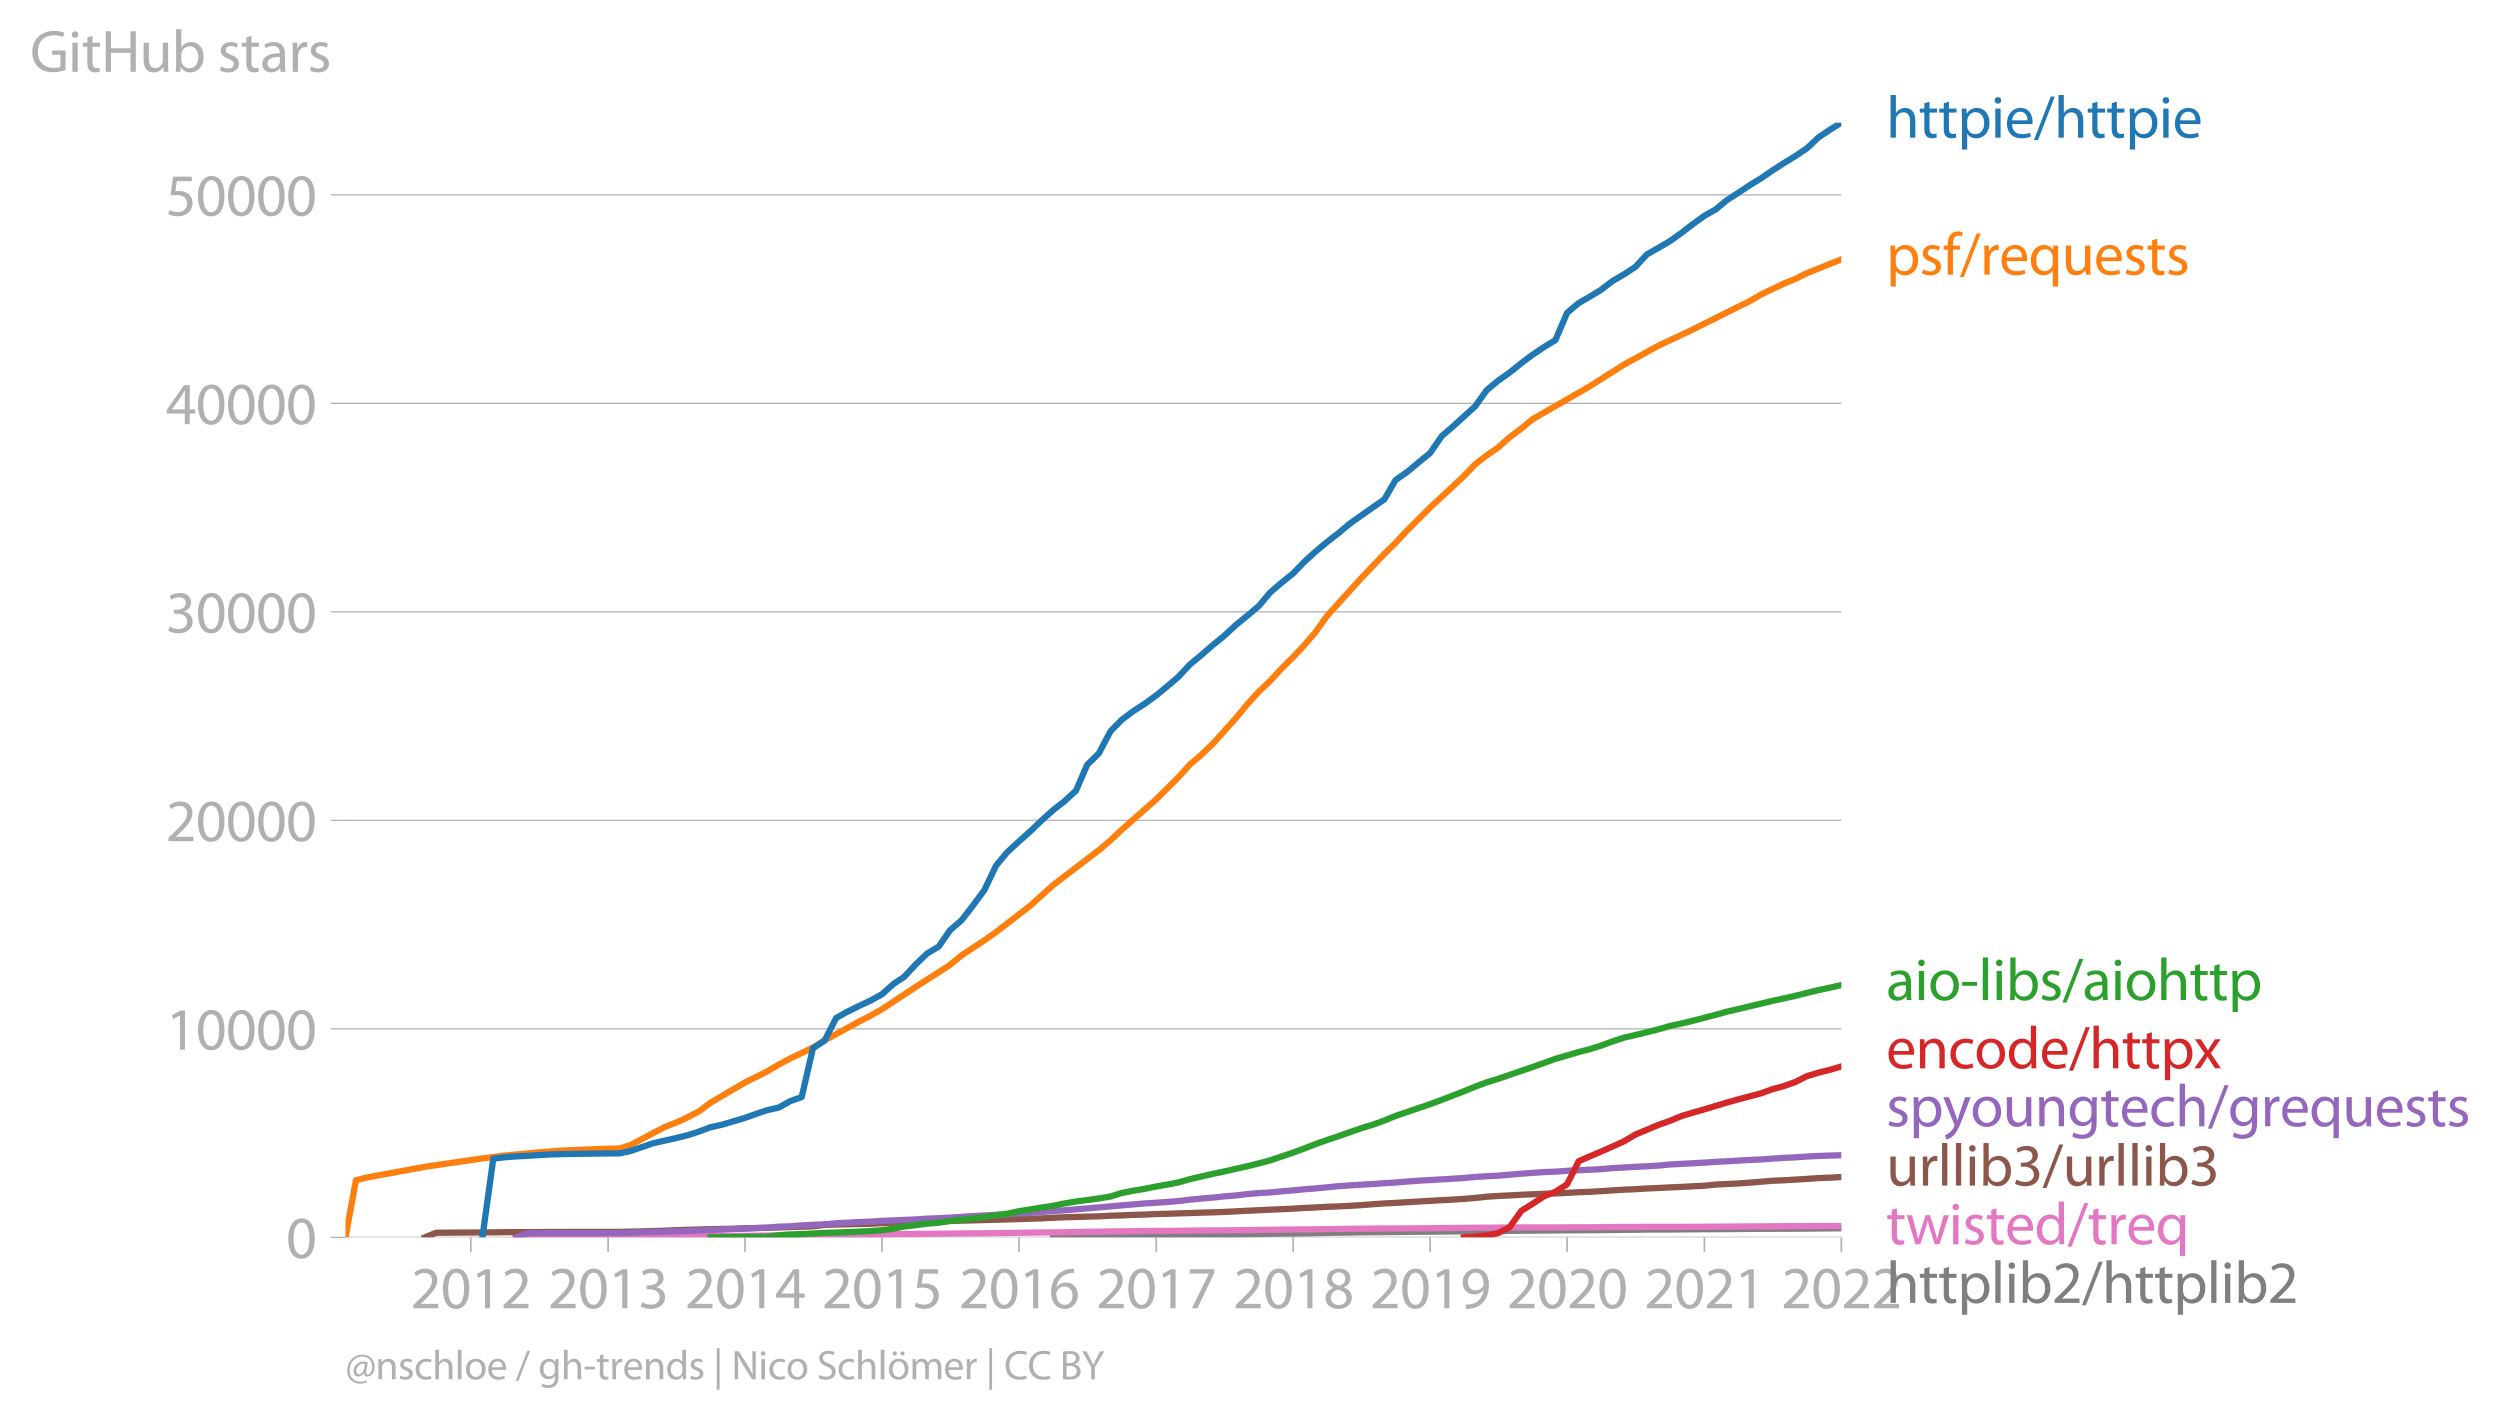 <?xml version="1.0" encoding="utf-8" standalone="no"?>
<!DOCTYPE svg PUBLIC "-//W3C//DTD SVG 1.1//EN"
  "http://www.w3.org/Graphics/SVG/1.1/DTD/svg11.dtd">
<svg xmlns:xlink="http://www.w3.org/1999/xlink" width="596.845pt" height="338.92pt" viewBox="0 0 596.845 338.92" xmlns="http://www.w3.org/2000/svg" version="1.1">
 <defs>
  <style type="text/css">*{stroke-linejoin: round; stroke-linecap: butt}</style>
 </defs>
 <g id="figure_1">
  <g id="patch_1">
   <path d="M 0 338.92 
L 596.845 338.92 
L 596.845 0 
L 0 0 
L 0 338.92 
z
" style="fill: none"/>
  </g>
  <g id="axes_1">
   <g id="patch_2">
    <path d="M 82.476 295.393 
L 439.596 295.393 
L 439.596 29.281 
L 82.476 29.281 
L 82.476 295.393 
z
" style="fill: none"/>
   </g>
   <g id="matplotlib.axis_1">
    <g id="xtick_1">
     <g id="line2d_1">
      <defs>
       <path id="m4f146b5520" d="M 0 0 
L 0 3.5 
" style="stroke: #b0b0b0; stroke-width: 0.4"/>
      </defs>
      <g>
       <use xlink:href="#m4f146b5520" x="112.393" y="295.393" style="fill: #b0b0b0; stroke: #b0b0b0; stroke-width: 0.4"/>
      </g>
     </g>
     <g id="text_1">
      <!-- 2012 -->
      <g style="fill: #b0b0b0" transform="translate(98.03 312.333)scale(0.14 -0.14)">
       <defs>
        <path id="MyriadPro-Regular-32" d="M 2944 0 
L 2944 467 
L 1075 467 
L 1075 480 
L 1408 787 
C 2285 1632 2842 2253 2842 3021 
C 2842 3616 2464 4230 1568 4230 
C 1088 4230 678 4051 390 3808 
L 570 3411 
C 762 3571 1075 3763 1453 3763 
C 2074 3763 2278 3373 2278 2950 
C 2272 2323 1792 1786 730 774 
L 288 346 
L 288 0 
L 2944 0 
z
" transform="scale(0.016)"/>
        <path id="MyriadPro-Regular-30" d="M 1677 4230 
C 832 4230 230 3462 230 2067 
C 243 691 794 -70 1606 -70 
C 2528 -70 3053 710 3053 2125 
C 3053 3450 2554 4230 1677 4230 
z
M 1645 3795 
C 2227 3795 2490 3123 2490 2099 
C 2490 1037 2214 365 1638 365 
C 1126 365 794 979 794 2061 
C 794 3194 1152 3795 1645 3795 
z
" transform="scale(0.016)"/>
        <path id="MyriadPro-Regular-31" d="M 1510 0 
L 2054 0 
L 2054 4160 
L 1574 4160 
L 666 3674 
L 774 3245 
L 1498 3635 
L 1510 3635 
L 1510 0 
z
" transform="scale(0.016)"/>
       </defs>
       <use xlink:href="#MyriadPro-Regular-32"/>
       <use xlink:href="#MyriadPro-Regular-30" x="51.3"/>
       <use xlink:href="#MyriadPro-Regular-31" x="102.6"/>
       <use xlink:href="#MyriadPro-Regular-32" x="153.9"/>
      </g>
     </g>
    </g>
    <g id="xtick_2">
     <g id="line2d_2">
      <g>
       <use xlink:href="#m4f146b5520" x="145.176" y="295.393" style="fill: #b0b0b0; stroke: #b0b0b0; stroke-width: 0.4"/>
      </g>
     </g>
     <g id="text_2">
      <!-- 2013 -->
      <g style="fill: #b0b0b0" transform="translate(130.813 312.333)scale(0.14 -0.14)">
       <defs>
        <path id="MyriadPro-Regular-33" d="M 269 211 
C 474 77 883 -70 1350 -70 
C 2349 -70 2867 512 2867 1178 
C 2867 1760 2451 2144 1939 2246 
L 1939 2259 
C 2451 2445 2707 2810 2707 3238 
C 2707 3744 2336 4230 1517 4230 
C 1069 4230 646 4070 429 3910 
L 576 3501 
C 755 3629 1075 3776 1408 3776 
C 1926 3776 2138 3482 2138 3149 
C 2138 2656 1619 2445 1210 2445 
L 896 2445 
L 896 2022 
L 1210 2022 
C 1754 2022 2278 1773 2285 1190 
C 2291 845 2067 384 1344 384 
C 954 384 582 544 422 646 
L 269 211 
z
" transform="scale(0.016)"/>
       </defs>
       <use xlink:href="#MyriadPro-Regular-32"/>
       <use xlink:href="#MyriadPro-Regular-30" x="51.3"/>
       <use xlink:href="#MyriadPro-Regular-31" x="102.6"/>
       <use xlink:href="#MyriadPro-Regular-33" x="153.9"/>
      </g>
     </g>
    </g>
    <g id="xtick_3">
     <g id="line2d_3">
      <g>
       <use xlink:href="#m4f146b5520" x="177.869" y="295.393" style="fill: #b0b0b0; stroke: #b0b0b0; stroke-width: 0.4"/>
      </g>
     </g>
     <g id="text_3">
      <!-- 2014 -->
      <g style="fill: #b0b0b0" transform="translate(163.506 312.333)scale(0.14 -0.14)">
       <defs>
        <path id="MyriadPro-Regular-34" d="M 2560 0 
L 2560 1133 
L 3142 1133 
L 3142 1574 
L 2560 1574 
L 2560 4160 
L 1952 4160 
L 96 1504 
L 96 1133 
L 2029 1133 
L 2029 0 
L 2560 0 
z
M 666 1574 
L 666 1587 
L 1683 3002 
C 1798 3194 1901 3373 2029 3616 
L 2048 3616 
C 2035 3398 2029 3181 2029 2963 
L 2029 1574 
L 666 1574 
z
" transform="scale(0.016)"/>
       </defs>
       <use xlink:href="#MyriadPro-Regular-32"/>
       <use xlink:href="#MyriadPro-Regular-30" x="51.3"/>
       <use xlink:href="#MyriadPro-Regular-31" x="102.6"/>
       <use xlink:href="#MyriadPro-Regular-34" x="153.9"/>
      </g>
     </g>
    </g>
    <g id="xtick_4">
     <g id="line2d_4">
      <g>
       <use xlink:href="#m4f146b5520" x="210.563" y="295.393" style="fill: #b0b0b0; stroke: #b0b0b0; stroke-width: 0.4"/>
      </g>
     </g>
     <g id="text_4">
      <!-- 2015 -->
      <g style="fill: #b0b0b0" transform="translate(196.2 312.333)scale(0.14 -0.14)">
       <defs>
        <path id="MyriadPro-Regular-35" d="M 2771 4160 
L 781 4160 
L 512 2163 
C 666 2182 851 2208 1088 2208 
C 1920 2208 2278 1824 2285 1286 
C 2285 730 1830 384 1299 384 
C 922 384 582 512 410 614 
L 269 186 
C 467 58 851 -70 1306 -70 
C 2208 -70 2854 538 2854 1350 
C 2854 1875 2586 2234 2259 2419 
C 2003 2573 1683 2643 1363 2643 
C 1210 2643 1120 2630 1024 2618 
L 1184 3686 
L 2771 3686 
L 2771 4160 
z
" transform="scale(0.016)"/>
       </defs>
       <use xlink:href="#MyriadPro-Regular-32"/>
       <use xlink:href="#MyriadPro-Regular-30" x="51.3"/>
       <use xlink:href="#MyriadPro-Regular-31" x="102.6"/>
       <use xlink:href="#MyriadPro-Regular-35" x="153.9"/>
      </g>
     </g>
    </g>
    <g id="xtick_5">
     <g id="line2d_5">
      <g>
       <use xlink:href="#m4f146b5520" x="243.256" y="295.393" style="fill: #b0b0b0; stroke: #b0b0b0; stroke-width: 0.4"/>
      </g>
     </g>
     <g id="text_5">
      <!-- 2016 -->
      <g style="fill: #b0b0b0" transform="translate(228.893 312.333)scale(0.14 -0.14)">
       <defs>
        <path id="MyriadPro-Regular-36" d="M 2662 4224 
C 2560 4224 2419 4218 2253 4192 
C 1728 4128 1267 3917 922 3578 
C 512 3168 218 2522 218 1702 
C 218 621 800 -70 1690 -70 
C 2554 -70 3072 634 3072 1395 
C 3072 2208 2554 2739 1818 2739 
C 1357 2739 1011 2522 813 2259 
L 794 2259 
C 890 2944 1357 3590 2240 3738 
C 2400 3763 2547 3770 2662 3763 
L 2662 4224 
z
M 1690 365 
C 1101 365 787 870 774 1555 
C 774 1658 800 1741 838 1805 
C 992 2106 1306 2317 1645 2317 
C 2163 2317 2502 1958 2502 1363 
C 2502 768 2176 365 1696 365 
L 1690 365 
z
" transform="scale(0.016)"/>
       </defs>
       <use xlink:href="#MyriadPro-Regular-32"/>
       <use xlink:href="#MyriadPro-Regular-30" x="51.3"/>
       <use xlink:href="#MyriadPro-Regular-31" x="102.6"/>
       <use xlink:href="#MyriadPro-Regular-36" x="153.9"/>
      </g>
     </g>
    </g>
    <g id="xtick_6">
     <g id="line2d_6">
      <g>
       <use xlink:href="#m4f146b5520" x="276.039" y="295.393" style="fill: #b0b0b0; stroke: #b0b0b0; stroke-width: 0.4"/>
      </g>
     </g>
     <g id="text_6">
      <!-- 2017 -->
      <g style="fill: #b0b0b0" transform="translate(261.676 312.333)scale(0.14 -0.14)">
       <defs>
        <path id="MyriadPro-Regular-37" d="M 365 4160 
L 365 3693 
L 2400 3693 
L 2400 3680 
L 595 0 
L 1178 0 
L 2989 3789 
L 2989 4160 
L 365 4160 
z
" transform="scale(0.016)"/>
       </defs>
       <use xlink:href="#MyriadPro-Regular-32"/>
       <use xlink:href="#MyriadPro-Regular-30" x="51.3"/>
       <use xlink:href="#MyriadPro-Regular-31" x="102.6"/>
       <use xlink:href="#MyriadPro-Regular-37" x="153.9"/>
      </g>
     </g>
    </g>
    <g id="xtick_7">
     <g id="line2d_7">
      <g>
       <use xlink:href="#m4f146b5520" x="308.733" y="295.393" style="fill: #b0b0b0; stroke: #b0b0b0; stroke-width: 0.4"/>
      </g>
     </g>
     <g id="text_7">
      <!-- 2018 -->
      <g style="fill: #b0b0b0" transform="translate(294.37 312.333)scale(0.14 -0.14)">
       <defs>
        <path id="MyriadPro-Regular-38" d="M 1062 2170 
C 550 1952 237 1581 237 1056 
C 237 448 762 -70 1632 -70 
C 2426 -70 3046 416 3046 1139 
C 3046 1645 2726 2010 2208 2214 
L 2208 2234 
C 2720 2477 2893 2854 2893 3206 
C 2893 3725 2490 4230 1683 4230 
C 954 4230 397 3782 397 3123 
C 397 2765 595 2406 1056 2189 
L 1062 2170 
z
M 1645 339 
C 1114 339 794 710 813 1133 
C 813 1530 1075 1850 1562 1990 
C 2125 1830 2477 1587 2477 1082 
C 2477 659 2150 339 1645 339 
z
M 1651 3827 
C 2157 3827 2355 3482 2355 3149 
C 2355 2771 2080 2515 1722 2394 
C 1242 2522 928 2746 928 3162 
C 928 3520 1184 3827 1651 3827 
z
" transform="scale(0.016)"/>
       </defs>
       <use xlink:href="#MyriadPro-Regular-32"/>
       <use xlink:href="#MyriadPro-Regular-30" x="51.3"/>
       <use xlink:href="#MyriadPro-Regular-31" x="102.6"/>
       <use xlink:href="#MyriadPro-Regular-38" x="153.9"/>
      </g>
     </g>
    </g>
    <g id="xtick_8">
     <g id="line2d_8">
      <g>
       <use xlink:href="#m4f146b5520" x="341.426" y="295.393" style="fill: #b0b0b0; stroke: #b0b0b0; stroke-width: 0.4"/>
      </g>
     </g>
     <g id="text_8">
      <!-- 2019 -->
      <g style="fill: #b0b0b0" transform="translate(327.063 312.333)scale(0.14 -0.14)">
       <defs>
        <path id="MyriadPro-Regular-39" d="M 614 -64 
C 749 -70 928 -64 1133 -32 
C 1581 19 2022 211 2342 525 
C 2752 922 3059 1562 3059 2477 
C 3059 3539 2534 4230 1683 4230 
C 832 4230 262 3539 262 2752 
C 262 2042 742 1478 1491 1478 
C 1907 1478 2240 1645 2470 1926 
L 2490 1926 
C 2413 1434 2214 1069 1939 819 
C 1702 595 1395 461 1069 416 
C 877 397 736 384 614 397 
L 614 -64 
z
M 1638 3802 
C 2227 3802 2490 3258 2490 2547 
C 2490 2458 2470 2394 2438 2342 
C 2291 2093 1997 1907 1619 1907 
C 1133 1907 819 2272 819 2790 
C 819 3379 1158 3802 1632 3802 
L 1638 3802 
z
" transform="scale(0.016)"/>
       </defs>
       <use xlink:href="#MyriadPro-Regular-32"/>
       <use xlink:href="#MyriadPro-Regular-30" x="51.3"/>
       <use xlink:href="#MyriadPro-Regular-31" x="102.6"/>
       <use xlink:href="#MyriadPro-Regular-39" x="153.9"/>
      </g>
     </g>
    </g>
    <g id="xtick_9">
     <g id="line2d_9">
      <g>
       <use xlink:href="#m4f146b5520" x="374.12" y="295.393" style="fill: #b0b0b0; stroke: #b0b0b0; stroke-width: 0.4"/>
      </g>
     </g>
     <g id="text_9">
      <!-- 2020 -->
      <g style="fill: #b0b0b0" transform="translate(359.757 312.333)scale(0.14 -0.14)">
       <use xlink:href="#MyriadPro-Regular-32"/>
       <use xlink:href="#MyriadPro-Regular-30" x="51.3"/>
       <use xlink:href="#MyriadPro-Regular-32" x="102.6"/>
       <use xlink:href="#MyriadPro-Regular-30" x="153.9"/>
      </g>
     </g>
    </g>
    <g id="xtick_10">
     <g id="line2d_10">
      <g>
       <use xlink:href="#m4f146b5520" x="406.903" y="295.393" style="fill: #b0b0b0; stroke: #b0b0b0; stroke-width: 0.4"/>
      </g>
     </g>
     <g id="text_10">
      <!-- 2021 -->
      <g style="fill: #b0b0b0" transform="translate(392.54 312.333)scale(0.14 -0.14)">
       <use xlink:href="#MyriadPro-Regular-32"/>
       <use xlink:href="#MyriadPro-Regular-30" x="51.3"/>
       <use xlink:href="#MyriadPro-Regular-32" x="102.6"/>
       <use xlink:href="#MyriadPro-Regular-31" x="153.9"/>
      </g>
     </g>
    </g>
    <g id="xtick_11">
     <g id="line2d_11">
      <g>
       <use xlink:href="#m4f146b5520" x="439.596" y="295.393" style="fill: #b0b0b0; stroke: #b0b0b0; stroke-width: 0.4"/>
      </g>
     </g>
     <g id="text_11">
      <!-- 2022 -->
      <g style="fill: #b0b0b0" transform="translate(425.233 312.333)scale(0.14 -0.14)">
       <use xlink:href="#MyriadPro-Regular-32"/>
       <use xlink:href="#MyriadPro-Regular-30" x="51.3"/>
       <use xlink:href="#MyriadPro-Regular-32" x="102.6"/>
       <use xlink:href="#MyriadPro-Regular-32" x="153.9"/>
      </g>
     </g>
    </g>
   </g>
   <g id="matplotlib.axis_2">
    <g id="ytick_1">
     <g id="line2d_12">
      <path d="M 82.476 295.393 
L 439.596 295.393 
" clip-path="url(#pc70387518e)" style="fill: none; stroke: #b0b0b0; stroke-width: 0.3; stroke-linecap: square"/>
     </g>
     <g id="line2d_13">
      <defs>
       <path id="mf6f826cd23" d="M 0 0 
L -3.5 0 
" style="stroke: #b0b0b0; stroke-width: 0.3"/>
      </defs>
      <g>
       <use xlink:href="#mf6f826cd23" x="82.476" y="295.393" style="fill: #b0b0b0; stroke: #b0b0b0; stroke-width: 0.3"/>
      </g>
     </g>
     <g id="text_12">
      <!-- 0 -->
      <g style="fill: #b0b0b0" transform="translate(68.295 300.363)scale(0.14 -0.14)">
       <use xlink:href="#MyriadPro-Regular-30"/>
      </g>
     </g>
    </g>
    <g id="ytick_2">
     <g id="line2d_14">
      <path d="M 82.476 245.619 
L 439.596 245.619 
" clip-path="url(#pc70387518e)" style="fill: none; stroke: #b0b0b0; stroke-width: 0.3; stroke-linecap: square"/>
     </g>
     <g id="line2d_15">
      <g>
       <use xlink:href="#mf6f826cd23" x="82.476" y="245.619" style="fill: #b0b0b0; stroke: #b0b0b0; stroke-width: 0.3"/>
      </g>
     </g>
     <g id="text_13">
      <!-- 10000 -->
      <g style="fill: #b0b0b0" transform="translate(39.568 250.589)scale(0.14 -0.14)">
       <use xlink:href="#MyriadPro-Regular-31"/>
       <use xlink:href="#MyriadPro-Regular-30" x="51.3"/>
       <use xlink:href="#MyriadPro-Regular-30" x="102.6"/>
       <use xlink:href="#MyriadPro-Regular-30" x="153.9"/>
       <use xlink:href="#MyriadPro-Regular-30" x="205.2"/>
      </g>
     </g>
    </g>
    <g id="ytick_3">
     <g id="line2d_16">
      <path d="M 82.476 195.845 
L 439.596 195.845 
" clip-path="url(#pc70387518e)" style="fill: none; stroke: #b0b0b0; stroke-width: 0.3; stroke-linecap: square"/>
     </g>
     <g id="line2d_17">
      <g>
       <use xlink:href="#mf6f826cd23" x="82.476" y="195.845" style="fill: #b0b0b0; stroke: #b0b0b0; stroke-width: 0.3"/>
      </g>
     </g>
     <g id="text_14">
      <!-- 20000 -->
      <g style="fill: #b0b0b0" transform="translate(39.568 200.815)scale(0.14 -0.14)">
       <use xlink:href="#MyriadPro-Regular-32"/>
       <use xlink:href="#MyriadPro-Regular-30" x="51.3"/>
       <use xlink:href="#MyriadPro-Regular-30" x="102.6"/>
       <use xlink:href="#MyriadPro-Regular-30" x="153.9"/>
       <use xlink:href="#MyriadPro-Regular-30" x="205.2"/>
      </g>
     </g>
    </g>
    <g id="ytick_4">
     <g id="line2d_18">
      <path d="M 82.476 146.071 
L 439.596 146.071 
" clip-path="url(#pc70387518e)" style="fill: none; stroke: #b0b0b0; stroke-width: 0.3; stroke-linecap: square"/>
     </g>
     <g id="line2d_19">
      <g>
       <use xlink:href="#mf6f826cd23" x="82.476" y="146.071" style="fill: #b0b0b0; stroke: #b0b0b0; stroke-width: 0.3"/>
      </g>
     </g>
     <g id="text_15">
      <!-- 30000 -->
      <g style="fill: #b0b0b0" transform="translate(39.568 151.041)scale(0.14 -0.14)">
       <use xlink:href="#MyriadPro-Regular-33"/>
       <use xlink:href="#MyriadPro-Regular-30" x="51.3"/>
       <use xlink:href="#MyriadPro-Regular-30" x="102.6"/>
       <use xlink:href="#MyriadPro-Regular-30" x="153.9"/>
       <use xlink:href="#MyriadPro-Regular-30" x="205.2"/>
      </g>
     </g>
    </g>
    <g id="ytick_5">
     <g id="line2d_20">
      <path d="M 82.476 96.297 
L 439.596 96.297 
" clip-path="url(#pc70387518e)" style="fill: none; stroke: #b0b0b0; stroke-width: 0.3; stroke-linecap: square"/>
     </g>
     <g id="line2d_21">
      <g>
       <use xlink:href="#mf6f826cd23" x="82.476" y="96.297" style="fill: #b0b0b0; stroke: #b0b0b0; stroke-width: 0.3"/>
      </g>
     </g>
     <g id="text_16">
      <!-- 40000 -->
      <g style="fill: #b0b0b0" transform="translate(39.568 101.267)scale(0.14 -0.14)">
       <use xlink:href="#MyriadPro-Regular-34"/>
       <use xlink:href="#MyriadPro-Regular-30" x="51.3"/>
       <use xlink:href="#MyriadPro-Regular-30" x="102.6"/>
       <use xlink:href="#MyriadPro-Regular-30" x="153.9"/>
       <use xlink:href="#MyriadPro-Regular-30" x="205.2"/>
      </g>
     </g>
    </g>
    <g id="ytick_6">
     <g id="line2d_22">
      <path d="M 82.476 46.523 
L 439.596 46.523 
" clip-path="url(#pc70387518e)" style="fill: none; stroke: #b0b0b0; stroke-width: 0.3; stroke-linecap: square"/>
     </g>
     <g id="line2d_23">
      <g>
       <use xlink:href="#mf6f826cd23" x="82.476" y="46.523" style="fill: #b0b0b0; stroke: #b0b0b0; stroke-width: 0.3"/>
      </g>
     </g>
     <g id="text_17">
      <!-- 50000 -->
      <g style="fill: #b0b0b0" transform="translate(39.568 51.493)scale(0.14 -0.14)">
       <use xlink:href="#MyriadPro-Regular-35"/>
       <use xlink:href="#MyriadPro-Regular-30" x="51.3"/>
       <use xlink:href="#MyriadPro-Regular-30" x="102.6"/>
       <use xlink:href="#MyriadPro-Regular-30" x="153.9"/>
       <use xlink:href="#MyriadPro-Regular-30" x="205.2"/>
      </g>
     </g>
    </g>
    <g id="text_18">
     <!-- GitHub stars -->
     <g style="fill: #b0b0b0" transform="translate(7.2 17.14)scale(0.14 -0.14)">
      <defs>
       <path id="MyriadPro-Regular-47" d="M 3770 2266 
L 2349 2266 
L 2349 1818 
L 3226 1818 
L 3226 531 
C 3098 467 2848 416 2483 416 
C 1478 416 819 1062 819 2157 
C 819 3238 1504 3891 2554 3891 
C 2989 3891 3277 3808 3507 3706 
L 3642 4160 
C 3456 4250 3066 4358 2566 4358 
C 1120 4358 237 3418 230 2131 
C 230 1459 461 883 832 525 
C 1254 122 1792 -45 2445 -45 
C 3027 -45 3520 102 3770 192 
L 3770 2266 
z
" transform="scale(0.016)"/>
       <path id="MyriadPro-Regular-69" d="M 1030 0 
L 1030 3098 
L 467 3098 
L 467 0 
L 1030 0 
z
M 749 4320 
C 544 4320 397 4166 397 3968 
C 397 3776 538 3622 736 3622 
C 960 3622 1101 3776 1094 3968 
C 1094 4166 960 4320 749 4320 
z
" transform="scale(0.016)"/>
       <path id="MyriadPro-Regular-74" d="M 595 3667 
L 595 3098 
L 115 3098 
L 115 2669 
L 595 2669 
L 595 979 
C 595 614 653 339 813 173 
C 947 19 1158 -70 1421 -70 
C 1638 -70 1811 -32 1920 13 
L 1894 435 
C 1811 410 1722 397 1568 397 
C 1254 397 1146 614 1146 998 
L 1146 2669 
L 1952 2669 
L 1952 3098 
L 1146 3098 
L 1146 3840 
L 595 3667 
z
" transform="scale(0.016)"/>
       <path id="MyriadPro-Regular-48" d="M 486 4314 
L 486 0 
L 1043 0 
L 1043 2022 
L 3130 2022 
L 3130 0 
L 3693 0 
L 3693 4314 
L 3130 4314 
L 3130 2509 
L 1043 2509 
L 1043 4314 
L 486 4314 
z
" transform="scale(0.016)"/>
       <path id="MyriadPro-Regular-75" d="M 3059 3098 
L 2496 3098 
L 2496 1197 
C 2496 1094 2477 992 2445 909 
C 2342 659 2080 397 1702 397 
C 1190 397 1011 794 1011 1382 
L 1011 3098 
L 448 3098 
L 448 1286 
C 448 198 1030 -70 1517 -70 
C 2067 -70 2394 256 2541 506 
L 2554 506 
L 2586 0 
L 3085 0 
C 3066 243 3059 525 3059 845 
L 3059 3098 
z
" transform="scale(0.016)"/>
       <path id="MyriadPro-Regular-62" d="M 467 800 
C 467 525 454 211 442 0 
L 928 0 
L 954 512 
L 973 512 
C 1203 102 1562 -70 2010 -70 
C 2701 -70 3398 480 3398 1587 
C 3405 2528 2861 3168 2093 3168 
C 1594 3168 1235 2944 1037 2598 
L 1024 2598 
L 1024 4544 
L 467 4544 
L 467 800 
z
M 1024 1798 
C 1024 1888 1043 1965 1056 2029 
C 1171 2458 1530 2720 1914 2720 
C 2515 2720 2835 2189 2835 1568 
C 2835 858 2483 378 1894 378 
C 1485 378 1158 646 1050 1037 
C 1037 1101 1024 1171 1024 1242 
L 1024 1798 
z
" transform="scale(0.016)"/>
       <path id="MyriadPro-Regular-20" transform="scale(0.016)"/>
       <path id="MyriadPro-Regular-73" d="M 250 147 
C 467 19 781 -70 1120 -70 
C 1856 -70 2278 320 2278 864 
C 2278 1325 2003 1594 1466 1798 
C 1062 1952 877 2067 877 2323 
C 877 2554 1062 2746 1395 2746 
C 1683 2746 1907 2643 2029 2566 
L 2170 2976 
C 1997 3078 1722 3168 1408 3168 
C 742 3168 339 2758 339 2259 
C 339 1888 602 1581 1158 1382 
C 1574 1229 1734 1082 1734 813 
C 1734 557 1542 352 1133 352 
C 851 352 557 467 390 576 
L 250 147 
z
" transform="scale(0.016)"/>
       <path id="MyriadPro-Regular-61" d="M 2643 1901 
C 2643 2522 2413 3168 1466 3168 
C 1075 3168 704 3059 448 2893 
L 576 2522 
C 794 2662 1094 2752 1382 2752 
C 2016 2752 2086 2291 2086 2035 
L 2086 1971 
C 890 1978 224 1568 224 819 
C 224 371 544 -70 1171 -70 
C 1613 -70 1946 147 2118 390 
L 2138 390 
L 2182 0 
L 2694 0 
C 2656 211 2643 474 2643 742 
L 2643 1901 
z
M 2099 1043 
C 2099 986 2086 922 2067 864 
C 1978 602 1722 346 1318 346 
C 1030 346 787 518 787 883 
C 787 1485 1485 1594 2099 1581 
L 2099 1043 
z
" transform="scale(0.016)"/>
       <path id="MyriadPro-Regular-72" d="M 467 0 
L 1024 0 
L 1024 1651 
C 1024 1747 1037 1837 1050 1914 
C 1126 2336 1408 2637 1805 2637 
C 1882 2637 1939 2630 1997 2618 
L 1997 3149 
C 1946 3162 1901 3168 1837 3168 
C 1459 3168 1120 2906 979 2490 
L 954 2490 
L 934 3098 
L 442 3098 
C 461 2810 467 2496 467 2131 
L 467 0 
z
" transform="scale(0.016)"/>
      </defs>
      <use xlink:href="#MyriadPro-Regular-47"/>
      <use xlink:href="#MyriadPro-Regular-69" x="64.6"/>
      <use xlink:href="#MyriadPro-Regular-74" x="88"/>
      <use xlink:href="#MyriadPro-Regular-48" x="121.1"/>
      <use xlink:href="#MyriadPro-Regular-75" x="186.3"/>
      <use xlink:href="#MyriadPro-Regular-62" x="241.4"/>
      <use xlink:href="#MyriadPro-Regular-20" x="298.3"/>
      <use xlink:href="#MyriadPro-Regular-73" x="319.5"/>
      <use xlink:href="#MyriadPro-Regular-74" x="359.1"/>
      <use xlink:href="#MyriadPro-Regular-61" x="392.2"/>
      <use xlink:href="#MyriadPro-Regular-72" x="440.4"/>
      <use xlink:href="#MyriadPro-Regular-73" x="473.1"/>
     </g>
    </g>
   </g>
   <g id="line2d_24">
    <path d="M 251.407 295.393 
L 254.094 295.328 
L 256.871 295.289 
L 259.558 295.234 
L 262.335 295.189 
L 265.112 295.144 
L 267.799 295.079 
L 270.576 295.04 
L 273.263 295.01 
L 276.039 294.97 
L 278.816 294.935 
L 281.324 294.875 
L 284.101 294.826 
L 286.788 294.766 
L 289.565 294.716 
L 292.252 294.686 
L 295.028 294.651 
L 297.805 294.612 
L 300.492 294.587 
L 303.269 294.557 
L 305.956 294.512 
L 308.733 294.487 
L 311.51 294.452 
L 314.018 294.393 
L 316.794 294.333 
L 319.481 294.283 
L 322.258 294.253 
L 324.945 294.203 
L 327.722 294.179 
L 330.499 294.154 
L 333.186 294.134 
L 335.962 294.089 
L 338.65 294.074 
L 341.426 294.049 
L 344.203 294.019 
L 346.711 293.989 
L 349.488 293.969 
L 352.175 293.935 
L 354.952 293.91 
L 357.639 293.88 
L 360.415 293.855 
L 363.192 293.825 
L 365.879 293.805 
L 368.656 293.775 
L 371.343 293.746 
L 374.12 293.726 
L 376.896 293.701 
L 379.494 293.696 
L 382.271 293.676 
L 384.958 293.646 
L 387.735 293.596 
L 390.422 293.591 
L 393.198 293.541 
L 395.975 293.536 
L 398.662 293.527 
L 401.439 293.507 
L 404.126 293.477 
L 406.903 293.457 
L 409.68 293.452 
L 412.187 293.427 
L 414.964 293.412 
L 417.651 293.382 
L 420.428 293.367 
L 423.115 293.357 
L 425.892 293.342 
L 428.669 293.337 
L 431.356 293.317 
L 434.132 293.293 
L 436.82 293.263 
L 439.596 293.238 
" clip-path="url(#pc70387518e)" style="fill: none; stroke: #7f7f7f; stroke-width: 1.5; stroke-linecap: square"/>
   </g>
   <g id="line2d_25">
    <path d="M 123.231 295.393 
L 126.008 295.293 
L 128.695 295.289 
L 131.472 295.289 
L 134.248 295.289 
L 136.935 295.289 
L 139.712 295.289 
L 142.399 295.289 
L 145.176 295.289 
L 147.953 295.289 
L 150.461 295.284 
L 153.237 295.269 
L 155.925 295.224 
L 158.701 295.194 
L 161.388 295.174 
L 164.165 295.154 
L 166.942 295.119 
L 169.629 295.109 
L 172.406 295.089 
L 175.093 295.074 
L 177.869 295.055 
L 180.646 295 
L 183.154 294.975 
L 185.931 294.935 
L 188.618 294.885 
L 191.395 294.836 
L 194.082 294.806 
L 196.859 294.761 
L 199.635 294.741 
L 202.322 294.706 
L 205.099 294.691 
L 207.786 294.666 
L 210.563 294.646 
L 213.34 294.622 
L 215.848 294.592 
L 218.624 294.577 
L 221.311 294.557 
L 224.088 294.532 
L 226.775 294.507 
L 229.552 294.472 
L 232.329 294.447 
L 235.016 294.427 
L 237.793 294.398 
L 240.48 294.338 
L 243.256 294.318 
L 246.033 294.273 
L 248.631 294.243 
L 251.407 294.228 
L 254.094 294.184 
L 256.871 294.139 
L 259.558 294.079 
L 262.335 294.049 
L 265.112 293.999 
L 267.799 293.969 
L 270.576 293.925 
L 273.263 293.895 
L 276.039 293.875 
L 278.816 293.855 
L 281.324 293.835 
L 284.101 293.795 
L 286.788 293.77 
L 289.565 293.746 
L 292.252 293.736 
L 295.028 293.706 
L 297.805 293.686 
L 300.492 293.631 
L 303.269 293.596 
L 305.956 293.566 
L 308.733 293.527 
L 311.51 293.502 
L 314.018 293.482 
L 316.794 293.447 
L 319.481 293.397 
L 322.258 293.362 
L 324.945 293.347 
L 327.722 293.307 
L 330.499 293.298 
L 333.186 293.283 
L 335.962 293.263 
L 338.65 293.238 
L 341.426 293.218 
L 344.203 293.183 
L 346.711 293.178 
L 349.488 293.143 
L 352.175 293.108 
L 354.952 293.098 
L 357.639 293.074 
L 360.415 293.054 
L 363.192 293.049 
L 365.879 293.039 
L 368.656 293.029 
L 371.343 293.029 
L 374.12 293.019 
L 376.896 293.019 
L 379.494 293.009 
L 382.271 292.974 
L 384.958 292.939 
L 387.735 292.919 
L 390.422 292.914 
L 393.198 292.904 
L 395.975 292.899 
L 398.662 292.894 
L 401.439 292.894 
L 404.126 292.889 
L 406.903 292.874 
L 409.68 292.85 
L 412.187 292.835 
L 414.964 292.815 
L 417.651 292.8 
L 420.428 292.78 
L 423.115 292.765 
L 425.892 292.735 
L 428.669 292.725 
L 431.356 292.72 
L 434.132 292.715 
L 436.82 292.705 
L 439.596 292.705 
" clip-path="url(#pc70387518e)" style="fill: none; stroke: #e377c2; stroke-width: 1.5; stroke-linecap: square"/>
   </g>
   <g id="line2d_26">
    <path d="M 101.465 295.393 
L 104.152 294.298 
L 106.929 294.288 
L 109.616 294.263 
L 112.393 294.248 
L 115.17 294.228 
L 117.767 294.208 
L 120.544 294.169 
L 123.231 294.149 
L 126.008 294.139 
L 128.695 294.139 
L 131.472 294.114 
L 134.248 294.109 
L 136.935 294.099 
L 139.712 294.099 
L 142.399 294.099 
L 145.176 294.094 
L 147.953 294.094 
L 150.461 294.049 
L 153.237 293.974 
L 155.925 293.895 
L 158.701 293.81 
L 161.388 293.706 
L 164.165 293.611 
L 166.942 293.531 
L 169.629 293.457 
L 172.406 293.397 
L 175.093 293.337 
L 177.869 293.233 
L 180.646 293.163 
L 183.154 293.128 
L 185.931 293.044 
L 188.618 292.944 
L 191.395 292.86 
L 194.082 292.77 
L 196.859 292.431 
L 199.635 292.332 
L 202.322 292.277 
L 205.099 292.212 
L 207.786 292.173 
L 210.563 292.003 
L 213.34 291.904 
L 215.848 291.814 
L 218.624 291.72 
L 221.311 291.66 
L 224.088 291.56 
L 226.775 291.491 
L 229.552 291.416 
L 232.329 291.351 
L 235.016 291.272 
L 237.793 291.202 
L 240.48 291.122 
L 243.256 291.038 
L 246.033 290.948 
L 248.631 290.869 
L 251.407 290.719 
L 254.094 290.61 
L 256.871 290.53 
L 259.558 290.455 
L 262.335 290.386 
L 265.112 290.236 
L 267.799 290.167 
L 270.576 290.037 
L 273.263 289.968 
L 276.039 289.838 
L 278.816 289.769 
L 281.324 289.684 
L 284.101 289.604 
L 286.788 289.505 
L 289.565 289.43 
L 292.252 289.336 
L 295.028 289.196 
L 297.805 289.052 
L 300.492 288.927 
L 303.269 288.793 
L 305.956 288.674 
L 308.733 288.549 
L 311.51 288.38 
L 314.018 288.27 
L 316.794 288.116 
L 319.481 288.012 
L 322.258 287.877 
L 324.945 287.718 
L 327.722 287.499 
L 330.499 287.31 
L 333.186 287.17 
L 335.962 287.011 
L 338.65 286.842 
L 341.426 286.688 
L 344.203 286.523 
L 346.711 286.394 
L 349.488 286.215 
L 352.175 285.996 
L 354.952 285.697 
L 357.639 285.523 
L 360.415 285.388 
L 363.192 285.234 
L 365.879 285.12 
L 368.656 284.995 
L 371.343 284.911 
L 374.12 284.781 
L 376.896 284.627 
L 379.494 284.527 
L 382.271 284.378 
L 384.958 284.184 
L 387.735 284.015 
L 390.422 283.91 
L 393.198 283.736 
L 395.975 283.612 
L 398.662 283.477 
L 401.439 283.358 
L 404.126 283.218 
L 406.903 283.079 
L 409.68 282.795 
L 412.187 282.666 
L 414.964 282.541 
L 417.651 282.347 
L 420.428 282.128 
L 423.115 281.894 
L 425.892 281.78 
L 428.669 281.611 
L 431.356 281.446 
L 434.132 281.252 
L 436.82 281.158 
L 439.596 280.993 
" clip-path="url(#pc70387518e)" style="fill: none; stroke: #8c564b; stroke-width: 1.5; stroke-linecap: square"/>
   </g>
   <g id="text_19">
    <!-- httpie/httpie -->
    <g style="fill: #1f77b4" transform="translate(450.31 32.865)scale(0.14 -0.14)">
     <defs>
      <path id="MyriadPro-Regular-68" d="M 467 0 
L 1030 0 
L 1030 1869 
C 1030 1978 1037 2061 1069 2138 
C 1171 2445 1459 2701 1824 2701 
C 2355 2701 2541 2278 2541 1779 
L 2541 0 
L 3104 0 
L 3104 1843 
C 3104 2912 2438 3168 2022 3168 
C 1811 3168 1613 3104 1446 3008 
C 1274 2912 1133 2771 1043 2611 
L 1030 2611 
L 1030 4544 
L 467 4544 
L 467 0 
z
" transform="scale(0.016)"/>
      <path id="MyriadPro-Regular-70" d="M 467 -1267 
L 1024 -1267 
L 1024 416 
L 1037 416 
C 1222 109 1581 -70 1990 -70 
C 2720 -70 3398 480 3398 1594 
C 3398 2534 2835 3168 2086 3168 
C 1581 3168 1216 2944 986 2566 
L 973 2566 
L 947 3098 
L 442 3098 
C 454 2803 467 2483 467 2086 
L 467 -1267 
z
M 1024 1792 
C 1024 1869 1043 1952 1062 2022 
C 1171 2445 1530 2720 1914 2720 
C 2509 2720 2835 2189 2835 1568 
C 2835 858 2490 371 1894 371 
C 1491 371 1152 640 1050 1030 
C 1037 1101 1024 1178 1024 1261 
L 1024 1792 
z
" transform="scale(0.016)"/>
      <path id="MyriadPro-Regular-65" d="M 2957 1446 
C 2963 1504 2976 1594 2976 1709 
C 2976 2278 2707 3168 1696 3168 
C 794 3168 243 2432 243 1498 
C 243 563 813 -70 1766 -70 
C 2259 -70 2598 38 2797 128 
L 2701 531 
C 2490 442 2246 371 1843 371 
C 1280 371 794 685 781 1446 
L 2957 1446 
z
M 787 1850 
C 832 2240 1082 2765 1651 2765 
C 2285 2765 2438 2208 2432 1850 
L 787 1850 
z
" transform="scale(0.016)"/>
      <path id="MyriadPro-Regular-2f" d="M 422 -256 
L 2214 4384 
L 1779 4384 
L -6 -256 
L 422 -256 
z
" transform="scale(0.016)"/>
     </defs>
     <use xlink:href="#MyriadPro-Regular-68"/>
     <use xlink:href="#MyriadPro-Regular-74" x="55.5"/>
     <use xlink:href="#MyriadPro-Regular-74" x="88.6"/>
     <use xlink:href="#MyriadPro-Regular-70" x="121.7"/>
     <use xlink:href="#MyriadPro-Regular-69" x="178.6"/>
     <use xlink:href="#MyriadPro-Regular-65" x="202"/>
     <use xlink:href="#MyriadPro-Regular-2f" x="252.1"/>
     <use xlink:href="#MyriadPro-Regular-68" x="286.4"/>
     <use xlink:href="#MyriadPro-Regular-74" x="341.9"/>
     <use xlink:href="#MyriadPro-Regular-74" x="375"/>
     <use xlink:href="#MyriadPro-Regular-70" x="408.1"/>
     <use xlink:href="#MyriadPro-Regular-69" x="465"/>
     <use xlink:href="#MyriadPro-Regular-65" x="488.4"/>
    </g>
   </g>
   <g id="text_20">
    <!-- psf/requests -->
    <g style="fill: #ff7f0e" transform="translate(450.31 65.579)scale(0.14 -0.14)">
     <defs>
      <path id="MyriadPro-Regular-66" d="M 1082 0 
L 1082 2669 
L 1830 2669 
L 1830 3098 
L 1082 3098 
L 1082 3264 
C 1082 3738 1203 4160 1683 4160 
C 1843 4160 1958 4128 2042 4090 
L 2118 4525 
C 2010 4570 1837 4614 1638 4614 
C 1376 4614 1094 4531 883 4326 
C 621 4077 525 3680 525 3245 
L 525 3098 
L 90 3098 
L 90 2669 
L 525 2669 
L 525 0 
L 1082 0 
z
" transform="scale(0.016)"/>
      <path id="MyriadPro-Regular-71" d="M 2579 -1267 
L 3142 -1267 
L 3142 2246 
C 3142 2566 3149 2835 3162 3098 
L 2630 3098 
L 2611 2630 
L 2598 2630 
C 2445 2931 2125 3168 1645 3168 
C 992 3168 243 2656 243 1498 
C 243 557 832 -70 1555 -70 
C 2054 -70 2400 173 2566 480 
L 2579 480 
L 2579 -1267 
z
M 2579 1261 
C 2579 1178 2560 1069 2534 992 
C 2406 602 2093 378 1728 378 
C 1107 378 813 915 813 1530 
C 813 2227 1165 2720 1747 2720 
C 2170 2720 2470 2426 2554 2080 
C 2573 2010 2579 1920 2579 1843 
L 2579 1261 
z
" transform="scale(0.016)"/>
     </defs>
     <use xlink:href="#MyriadPro-Regular-70"/>
     <use xlink:href="#MyriadPro-Regular-73" x="56.9"/>
     <use xlink:href="#MyriadPro-Regular-66" x="96.5"/>
     <use xlink:href="#MyriadPro-Regular-2f" x="125.7"/>
     <use xlink:href="#MyriadPro-Regular-72" x="160"/>
     <use xlink:href="#MyriadPro-Regular-65" x="192.7"/>
     <use xlink:href="#MyriadPro-Regular-71" x="242.8"/>
     <use xlink:href="#MyriadPro-Regular-75" x="299.1"/>
     <use xlink:href="#MyriadPro-Regular-65" x="354.2"/>
     <use xlink:href="#MyriadPro-Regular-73" x="404.3"/>
     <use xlink:href="#MyriadPro-Regular-74" x="443.9"/>
     <use xlink:href="#MyriadPro-Regular-73" x="477"/>
    </g>
   </g>
   <g id="text_21">
    <!-- aio-libs/aiohttp -->
    <g style="fill: #2ca02c" transform="translate(450.31 238.761)scale(0.14 -0.14)">
     <defs>
      <path id="MyriadPro-Regular-6f" d="M 1779 3168 
C 922 3168 243 2560 243 1523 
C 243 544 890 -70 1728 -70 
C 2477 -70 3270 429 3270 1574 
C 3270 2522 2669 3168 1779 3168 
z
M 1766 2746 
C 2432 2746 2694 2080 2694 1555 
C 2694 858 2291 352 1754 352 
C 1203 352 813 864 813 1542 
C 813 2131 1101 2746 1766 2746 
z
" transform="scale(0.016)"/>
      <path id="MyriadPro-Regular-2d" d="M 192 1939 
L 192 1523 
L 1773 1523 
L 1773 1939 
L 192 1939 
z
" transform="scale(0.016)"/>
      <path id="MyriadPro-Regular-6c" d="M 467 0 
L 1030 0 
L 1030 4544 
L 467 4544 
L 467 0 
z
" transform="scale(0.016)"/>
     </defs>
     <use xlink:href="#MyriadPro-Regular-61"/>
     <use xlink:href="#MyriadPro-Regular-69" x="48.2"/>
     <use xlink:href="#MyriadPro-Regular-6f" x="71.6"/>
     <use xlink:href="#MyriadPro-Regular-2d" x="126.5"/>
     <use xlink:href="#MyriadPro-Regular-6c" x="157.2"/>
     <use xlink:href="#MyriadPro-Regular-69" x="180.8"/>
     <use xlink:href="#MyriadPro-Regular-62" x="204.2"/>
     <use xlink:href="#MyriadPro-Regular-73" x="261.1"/>
     <use xlink:href="#MyriadPro-Regular-2f" x="300.7"/>
     <use xlink:href="#MyriadPro-Regular-61" x="335"/>
     <use xlink:href="#MyriadPro-Regular-69" x="383.2"/>
     <use xlink:href="#MyriadPro-Regular-6f" x="406.6"/>
     <use xlink:href="#MyriadPro-Regular-68" x="461.5"/>
     <use xlink:href="#MyriadPro-Regular-74" x="517"/>
     <use xlink:href="#MyriadPro-Regular-74" x="550.1"/>
     <use xlink:href="#MyriadPro-Regular-70" x="583.2"/>
    </g>
   </g>
   <g id="text_22">
    <!-- encode/httpx -->
    <g style="fill: #d62728" transform="translate(450.31 255.05)scale(0.14 -0.14)">
     <defs>
      <path id="MyriadPro-Regular-6e" d="M 467 0 
L 1030 0 
L 1030 1862 
C 1030 1958 1043 2054 1069 2125 
C 1165 2438 1453 2701 1824 2701 
C 2355 2701 2541 2285 2541 1786 
L 2541 0 
L 3104 0 
L 3104 1850 
C 3104 2912 2438 3168 2010 3168 
C 1498 3168 1139 2880 986 2586 
L 973 2586 
L 941 3098 
L 442 3098 
C 461 2842 467 2579 467 2259 
L 467 0 
z
" transform="scale(0.016)"/>
      <path id="MyriadPro-Regular-63" d="M 2579 538 
C 2419 467 2208 384 1888 384 
C 1274 384 813 826 813 1542 
C 813 2189 1197 2714 1907 2714 
C 2214 2714 2426 2643 2560 2566 
L 2688 3002 
C 2534 3078 2240 3162 1907 3162 
C 896 3162 243 2470 243 1517 
C 243 570 851 -70 1786 -70 
C 2202 -70 2528 38 2675 115 
L 2579 538 
z
" transform="scale(0.016)"/>
      <path id="MyriadPro-Regular-64" d="M 2579 4544 
L 2579 2694 
L 2566 2694 
C 2426 2944 2106 3168 1632 3168 
C 877 3168 237 2534 243 1504 
C 243 563 819 -70 1568 -70 
C 2074 -70 2451 192 2624 538 
L 2637 538 
L 2662 0 
L 3168 0 
C 3149 211 3142 525 3142 800 
L 3142 4544 
L 2579 4544 
z
M 2579 1299 
C 2579 1210 2573 1133 2554 1056 
C 2451 634 2106 384 1728 384 
C 1120 384 813 902 813 1530 
C 813 2214 1158 2726 1741 2726 
C 2163 2726 2470 2432 2554 2074 
C 2573 2003 2579 1907 2579 1837 
L 2579 1299 
z
" transform="scale(0.016)"/>
      <path id="MyriadPro-Regular-78" d="M 102 3098 
L 1152 1581 
L 51 0 
L 672 0 
L 1120 698 
C 1235 883 1344 1043 1446 1235 
L 1459 1235 
C 1568 1050 1670 877 1792 698 
L 2246 0 
L 2886 0 
L 1798 1600 
L 2854 3098 
L 2246 3098 
L 1811 2438 
C 1709 2272 1606 2112 1504 1926 
L 1485 1926 
C 1382 2099 1286 2259 1171 2432 
L 730 3098 
L 102 3098 
z
" transform="scale(0.016)"/>
     </defs>
     <use xlink:href="#MyriadPro-Regular-65"/>
     <use xlink:href="#MyriadPro-Regular-6e" x="50.1"/>
     <use xlink:href="#MyriadPro-Regular-63" x="105.6"/>
     <use xlink:href="#MyriadPro-Regular-6f" x="150.4"/>
     <use xlink:href="#MyriadPro-Regular-64" x="205.3"/>
     <use xlink:href="#MyriadPro-Regular-65" x="261.7"/>
     <use xlink:href="#MyriadPro-Regular-2f" x="311.8"/>
     <use xlink:href="#MyriadPro-Regular-68" x="346.1"/>
     <use xlink:href="#MyriadPro-Regular-74" x="401.6"/>
     <use xlink:href="#MyriadPro-Regular-74" x="434.7"/>
     <use xlink:href="#MyriadPro-Regular-70" x="467.8"/>
     <use xlink:href="#MyriadPro-Regular-78" x="524.7"/>
    </g>
   </g>
   <g id="text_23">
    <!-- spyoungtech/grequests -->
    <g style="fill: #9467bd" transform="translate(450.31 268.889)scale(0.14 -0.14)">
     <defs>
      <path id="MyriadPro-Regular-79" d="M 58 3098 
L 1203 243 
C 1229 173 1242 128 1242 96 
C 1242 64 1222 19 1197 -38 
C 1069 -326 877 -544 723 -666 
C 557 -806 371 -896 230 -941 
L 371 -1414 
C 512 -1389 787 -1293 1062 -1050 
C 1446 -717 1722 -173 2125 890 
L 2970 3098 
L 2374 3098 
L 1760 1280 
C 1683 1056 1619 819 1562 634 
L 1549 634 
C 1498 819 1421 1062 1350 1267 
L 672 3098 
L 58 3098 
z
" transform="scale(0.016)"/>
      <path id="MyriadPro-Regular-67" d="M 3110 2246 
C 3110 2624 3123 2874 3136 3098 
L 2643 3098 
L 2618 2630 
L 2605 2630 
C 2470 2886 2176 3168 1638 3168 
C 928 3168 243 2573 243 1523 
C 243 666 794 13 1562 13 
C 2042 13 2374 243 2547 531 
L 2560 531 
L 2560 186 
C 2560 -595 2138 -896 1562 -896 
C 1178 -896 858 -781 653 -653 
L 512 -1082 
C 762 -1248 1171 -1338 1542 -1338 
C 1933 -1338 2368 -1248 2669 -966 
C 2970 -698 3110 -262 3110 448 
L 3110 2246 
z
M 2554 1318 
C 2554 1222 2541 1114 2509 1018 
C 2387 659 2074 442 1728 442 
C 1120 442 813 947 813 1555 
C 813 2272 1197 2726 1734 2726 
C 2144 2726 2419 2458 2522 2131 
C 2547 2054 2554 1971 2554 1875 
L 2554 1318 
z
" transform="scale(0.016)"/>
     </defs>
     <use xlink:href="#MyriadPro-Regular-73"/>
     <use xlink:href="#MyriadPro-Regular-70" x="39.6"/>
     <use xlink:href="#MyriadPro-Regular-79" x="96.5"/>
     <use xlink:href="#MyriadPro-Regular-6f" x="143.6"/>
     <use xlink:href="#MyriadPro-Regular-75" x="198.5"/>
     <use xlink:href="#MyriadPro-Regular-6e" x="253.6"/>
     <use xlink:href="#MyriadPro-Regular-67" x="309.1"/>
     <use xlink:href="#MyriadPro-Regular-74" x="365"/>
     <use xlink:href="#MyriadPro-Regular-65" x="398.1"/>
     <use xlink:href="#MyriadPro-Regular-63" x="448.2"/>
     <use xlink:href="#MyriadPro-Regular-68" x="493"/>
     <use xlink:href="#MyriadPro-Regular-2f" x="548.5"/>
     <use xlink:href="#MyriadPro-Regular-67" x="582.8"/>
     <use xlink:href="#MyriadPro-Regular-72" x="638.7"/>
     <use xlink:href="#MyriadPro-Regular-65" x="671.4"/>
     <use xlink:href="#MyriadPro-Regular-71" x="721.5"/>
     <use xlink:href="#MyriadPro-Regular-75" x="777.8"/>
     <use xlink:href="#MyriadPro-Regular-65" x="832.9"/>
     <use xlink:href="#MyriadPro-Regular-73" x="883"/>
     <use xlink:href="#MyriadPro-Regular-74" x="922.6"/>
     <use xlink:href="#MyriadPro-Regular-73" x="955.7"/>
    </g>
   </g>
   <g id="text_24">
    <!-- urllib3/urllib3 -->
    <g style="fill: #8c564b" transform="translate(450.31 283.05)scale(0.14 -0.14)">
     <use xlink:href="#MyriadPro-Regular-75"/>
     <use xlink:href="#MyriadPro-Regular-72" x="55.1"/>
     <use xlink:href="#MyriadPro-Regular-6c" x="87.8"/>
     <use xlink:href="#MyriadPro-Regular-6c" x="111.4"/>
     <use xlink:href="#MyriadPro-Regular-69" x="135"/>
     <use xlink:href="#MyriadPro-Regular-62" x="158.4"/>
     <use xlink:href="#MyriadPro-Regular-33" x="215.3"/>
     <use xlink:href="#MyriadPro-Regular-2f" x="266.6"/>
     <use xlink:href="#MyriadPro-Regular-75" x="300.9"/>
     <use xlink:href="#MyriadPro-Regular-72" x="356"/>
     <use xlink:href="#MyriadPro-Regular-6c" x="388.7"/>
     <use xlink:href="#MyriadPro-Regular-6c" x="412.3"/>
     <use xlink:href="#MyriadPro-Regular-69" x="435.9"/>
     <use xlink:href="#MyriadPro-Regular-62" x="459.3"/>
     <use xlink:href="#MyriadPro-Regular-33" x="516.2"/>
    </g>
   </g>
   <g id="text_25">
    <!-- twisted/treq -->
    <g style="fill: #e377c2" transform="translate(450.31 297.05)scale(0.14 -0.14)">
     <defs>
      <path id="MyriadPro-Regular-77" d="M 115 3098 
L 1050 0 
L 1562 0 
L 2061 1472 
C 2170 1805 2266 2125 2342 2496 
L 2355 2496 
C 2432 2131 2522 1824 2630 1478 
L 3104 0 
L 3616 0 
L 4614 3098 
L 4058 3098 
L 3616 1542 
C 3514 1178 3430 851 3379 538 
L 3360 538 
C 3290 851 3200 1178 3085 1549 
L 2605 3098 
L 2131 3098 
L 1626 1523 
C 1523 1184 1421 851 1350 538 
L 1331 538 
C 1274 858 1190 1178 1101 1523 
L 691 3098 
L 115 3098 
z
" transform="scale(0.016)"/>
     </defs>
     <use xlink:href="#MyriadPro-Regular-74"/>
     <use xlink:href="#MyriadPro-Regular-77" x="33.1"/>
     <use xlink:href="#MyriadPro-Regular-69" x="106.7"/>
     <use xlink:href="#MyriadPro-Regular-73" x="130.1"/>
     <use xlink:href="#MyriadPro-Regular-74" x="169.7"/>
     <use xlink:href="#MyriadPro-Regular-65" x="202.8"/>
     <use xlink:href="#MyriadPro-Regular-64" x="252.9"/>
     <use xlink:href="#MyriadPro-Regular-2f" x="309.3"/>
     <use xlink:href="#MyriadPro-Regular-74" x="343.6"/>
     <use xlink:href="#MyriadPro-Regular-72" x="376.7"/>
     <use xlink:href="#MyriadPro-Regular-65" x="409.4"/>
     <use xlink:href="#MyriadPro-Regular-71" x="459.5"/>
    </g>
   </g>
   <g id="text_26">
    <!-- httplib2/httplib2 -->
    <g style="fill: #7f7f7f" transform="translate(450.31 311.05)scale(0.14 -0.14)">
     <use xlink:href="#MyriadPro-Regular-68"/>
     <use xlink:href="#MyriadPro-Regular-74" x="55.5"/>
     <use xlink:href="#MyriadPro-Regular-74" x="88.6"/>
     <use xlink:href="#MyriadPro-Regular-70" x="121.7"/>
     <use xlink:href="#MyriadPro-Regular-6c" x="178.6"/>
     <use xlink:href="#MyriadPro-Regular-69" x="202.2"/>
     <use xlink:href="#MyriadPro-Regular-62" x="225.6"/>
     <use xlink:href="#MyriadPro-Regular-32" x="282.5"/>
     <use xlink:href="#MyriadPro-Regular-2f" x="333.8"/>
     <use xlink:href="#MyriadPro-Regular-68" x="368.1"/>
     <use xlink:href="#MyriadPro-Regular-74" x="423.6"/>
     <use xlink:href="#MyriadPro-Regular-74" x="456.7"/>
     <use xlink:href="#MyriadPro-Regular-70" x="489.8"/>
     <use xlink:href="#MyriadPro-Regular-6c" x="546.7"/>
     <use xlink:href="#MyriadPro-Regular-69" x="570.3"/>
     <use xlink:href="#MyriadPro-Regular-62" x="593.7"/>
     <use xlink:href="#MyriadPro-Regular-32" x="650.6"/>
    </g>
   </g>
   <g id="text_27">
    <!-- @nschloe / gh-trends | Nico Schlömer | CC BY -->
    <g style="fill: #b0b0b0" transform="translate(82.476 329.291)scale(0.097 -0.097)">
     <defs>
      <path id="MyriadPro-Regular-40" d="M 2867 1632 
C 2797 1235 2458 762 2086 762 
C 1805 762 1664 966 1664 1248 
C 1664 1869 2118 2400 2682 2400 
C 2829 2400 2938 2374 3002 2355 
L 2867 1632 
z
M 3251 -141 
C 2989 -288 2650 -365 2285 -365 
C 1338 -365 640 301 640 1370 
C 640 2669 1517 3501 2560 3501 
C 3552 3501 4109 2829 4109 1901 
C 4109 1158 3744 723 3418 730 
C 3206 736 3130 960 3226 1446 
L 3443 2605 
C 3277 2682 3034 2739 2758 2739 
C 1869 2739 1242 2016 1242 1222 
C 1242 717 1562 416 1933 416 
C 2317 416 2611 602 2835 979 
L 2861 979 
C 2842 589 3078 416 3334 416 
C 3936 416 4474 979 4474 1939 
C 4474 3008 3725 3795 2611 3795 
C 1190 3795 275 2650 275 1331 
C 275 96 1165 -672 2214 -672 
C 2643 -672 3002 -602 3354 -416 
L 3251 -141 
z
" transform="scale(0.016)"/>
      <path id="MyriadPro-Regular-7c" d="M 550 4800 
L 550 -1600 
L 979 -1600 
L 979 4800 
L 550 4800 
z
" transform="scale(0.016)"/>
      <path id="MyriadPro-Regular-4e" d="M 1011 0 
L 1011 1843 
C 1011 2560 998 3078 966 3622 
L 986 3629 
C 1203 3162 1491 2669 1792 2189 
L 3162 0 
L 3725 0 
L 3725 4314 
L 3200 4314 
L 3200 2509 
C 3200 1837 3213 1312 3264 736 
L 3251 730 
C 3046 1171 2797 1626 2477 2131 
L 1094 4314 
L 486 4314 
L 486 0 
L 1011 0 
z
" transform="scale(0.016)"/>
      <path id="MyriadPro-Regular-53" d="M 269 211 
C 499 58 954 -70 1370 -70 
C 2387 -70 2880 512 2880 1178 
C 2880 1811 2509 2163 1779 2445 
C 1184 2675 922 2874 922 3277 
C 922 3571 1146 3923 1734 3923 
C 2125 3923 2413 3795 2554 3718 
L 2707 4173 
C 2515 4282 2195 4384 1754 4384 
C 915 4384 358 3885 358 3213 
C 358 2605 794 2240 1498 1990 
C 2080 1766 2310 1536 2310 1133 
C 2310 698 1978 397 1408 397 
C 1024 397 659 525 410 678 
L 269 211 
z
" transform="scale(0.016)"/>
      <path id="MyriadPro-Regular-f6" d="M 1165 3648 
C 1350 3648 1478 3802 1478 3974 
C 1478 4160 1344 4301 1165 4301 
C 986 4301 838 4154 838 3974 
C 838 3802 973 3648 1158 3648 
L 1165 3648 
z
M 2349 3648 
C 2534 3648 2662 3802 2662 3974 
C 2662 4160 2528 4301 2349 4301 
C 2170 4301 2029 4154 2029 3974 
C 2029 3802 2157 3648 2342 3648 
L 2349 3648 
z
M 1779 3168 
C 922 3168 243 2560 243 1523 
C 243 544 890 -70 1728 -70 
C 2477 -70 3270 429 3270 1574 
C 3270 2522 2669 3168 1779 3168 
z
M 1766 2746 
C 2432 2746 2694 2080 2694 1555 
C 2694 858 2291 352 1754 352 
C 1203 352 813 864 813 1542 
C 813 2131 1101 2746 1766 2746 
z
" transform="scale(0.016)"/>
      <path id="MyriadPro-Regular-6d" d="M 467 0 
L 1018 0 
L 1018 1869 
C 1018 1965 1030 2061 1062 2144 
C 1152 2426 1408 2707 1760 2707 
C 2189 2707 2406 2349 2406 1856 
L 2406 0 
L 2957 0 
L 2957 1914 
C 2957 2016 2976 2118 3002 2195 
C 3098 2470 3347 2707 3667 2707 
C 4122 2707 4339 2349 4339 1754 
L 4339 0 
L 4890 0 
L 4890 1824 
C 4890 2899 4282 3168 3872 3168 
C 3578 3168 3373 3091 3187 2950 
C 3059 2854 2938 2720 2842 2547 
L 2829 2547 
C 2694 2912 2374 3168 1952 3168 
C 1440 3168 1152 2893 979 2598 
L 960 2598 
L 934 3098 
L 442 3098 
C 461 2842 467 2579 467 2259 
L 467 0 
z
" transform="scale(0.016)"/>
      <path id="MyriadPro-Regular-43" d="M 3386 582 
C 3162 474 2816 403 2477 403 
C 1427 403 819 1082 819 2138 
C 819 3270 1491 3917 2502 3917 
C 2861 3917 3162 3840 3373 3738 
L 3507 4192 
C 3360 4269 3021 4384 2483 4384 
C 1146 4384 230 3469 230 2118 
C 230 704 1146 -70 2362 -70 
C 2886 -70 3296 38 3501 141 
L 3386 582 
z
" transform="scale(0.016)"/>
      <path id="MyriadPro-Regular-42" d="M 486 13 
C 672 -13 966 -38 1350 -38 
C 2054 -38 2541 90 2842 365 
C 3059 576 3206 858 3206 1229 
C 3206 1869 2726 2208 2317 2310 
L 2317 2323 
C 2771 2490 3046 2854 3046 3270 
C 3046 3610 2912 3866 2688 4032 
C 2419 4250 2061 4346 1504 4346 
C 1114 4346 730 4307 486 4256 
L 486 13 
z
M 1043 3878 
C 1133 3898 1280 3917 1536 3917 
C 2099 3917 2483 3718 2483 3213 
C 2483 2797 2138 2490 1549 2490 
L 1043 2490 
L 1043 3878 
z
M 1043 2067 
L 1504 2067 
C 2112 2067 2618 1824 2618 1235 
C 2618 608 2086 397 1510 397 
C 1312 397 1152 403 1043 422 
L 1043 2067 
z
" transform="scale(0.016)"/>
      <path id="MyriadPro-Regular-59" d="M 2010 0 
L 2010 1837 
L 3456 4314 
L 2822 4314 
L 2202 3123 
C 2035 2797 1888 2515 1766 2234 
L 1754 2234 
C 1619 2534 1491 2797 1325 3123 
L 717 4314 
L 83 4314 
L 1446 1830 
L 1446 0 
L 2010 0 
z
" transform="scale(0.016)"/>
     </defs>
     <use xlink:href="#MyriadPro-Regular-40"/>
     <use xlink:href="#MyriadPro-Regular-6e" x="73.7"/>
     <use xlink:href="#MyriadPro-Regular-73" x="129.2"/>
     <use xlink:href="#MyriadPro-Regular-63" x="168.8"/>
     <use xlink:href="#MyriadPro-Regular-68" x="213.6"/>
     <use xlink:href="#MyriadPro-Regular-6c" x="269.1"/>
     <use xlink:href="#MyriadPro-Regular-6f" x="292.7"/>
     <use xlink:href="#MyriadPro-Regular-65" x="347.6"/>
     <use xlink:href="#MyriadPro-Regular-20" x="397.7"/>
     <use xlink:href="#MyriadPro-Regular-2f" x="418.9"/>
     <use xlink:href="#MyriadPro-Regular-20" x="453.2"/>
     <use xlink:href="#MyriadPro-Regular-67" x="474.4"/>
     <use xlink:href="#MyriadPro-Regular-68" x="530.3"/>
     <use xlink:href="#MyriadPro-Regular-2d" x="585.8"/>
     <use xlink:href="#MyriadPro-Regular-74" x="616.5"/>
     <use xlink:href="#MyriadPro-Regular-72" x="649.6"/>
     <use xlink:href="#MyriadPro-Regular-65" x="682.3"/>
     <use xlink:href="#MyriadPro-Regular-6e" x="732.4"/>
     <use xlink:href="#MyriadPro-Regular-64" x="787.9"/>
     <use xlink:href="#MyriadPro-Regular-73" x="844.3"/>
     <use xlink:href="#MyriadPro-Regular-20" x="883.9"/>
     <use xlink:href="#MyriadPro-Regular-7c" x="905.1"/>
     <use xlink:href="#MyriadPro-Regular-20" x="929"/>
     <use xlink:href="#MyriadPro-Regular-4e" x="950.2"/>
     <use xlink:href="#MyriadPro-Regular-69" x="1016"/>
     <use xlink:href="#MyriadPro-Regular-63" x="1039.4"/>
     <use xlink:href="#MyriadPro-Regular-6f" x="1084.2"/>
     <use xlink:href="#MyriadPro-Regular-20" x="1139.1"/>
     <use xlink:href="#MyriadPro-Regular-53" x="1160.3"/>
     <use xlink:href="#MyriadPro-Regular-63" x="1209.6"/>
     <use xlink:href="#MyriadPro-Regular-68" x="1254.4"/>
     <use xlink:href="#MyriadPro-Regular-6c" x="1309.9"/>
     <use xlink:href="#MyriadPro-Regular-f6" x="1333.5"/>
     <use xlink:href="#MyriadPro-Regular-6d" x="1388.4"/>
     <use xlink:href="#MyriadPro-Regular-65" x="1471.8"/>
     <use xlink:href="#MyriadPro-Regular-72" x="1521.9"/>
     <use xlink:href="#MyriadPro-Regular-20" x="1554.6"/>
     <use xlink:href="#MyriadPro-Regular-7c" x="1575.8"/>
     <use xlink:href="#MyriadPro-Regular-20" x="1599.7"/>
     <use xlink:href="#MyriadPro-Regular-43" x="1620.9"/>
     <use xlink:href="#MyriadPro-Regular-43" x="1678.9"/>
     <use xlink:href="#MyriadPro-Regular-20" x="1736.9"/>
     <use xlink:href="#MyriadPro-Regular-42" x="1758.1"/>
     <use xlink:href="#MyriadPro-Regular-59" x="1812.3"/>
    </g>
   </g>
   <g id="line2d_27">
    <path d="M 123.231 295.393 
L 126.008 294.412 
L 128.695 294.398 
L 131.472 294.383 
L 134.248 294.383 
L 136.935 294.383 
L 139.712 294.383 
L 142.399 294.383 
L 145.176 294.383 
L 147.953 294.383 
L 150.461 294.333 
L 153.237 294.188 
L 155.925 294.129 
L 158.701 294.039 
L 161.388 293.974 
L 164.165 293.87 
L 166.942 293.76 
L 169.629 293.646 
L 172.406 293.546 
L 175.093 293.437 
L 177.869 293.322 
L 180.646 293.198 
L 183.154 293.098 
L 185.931 292.845 
L 188.618 292.775 
L 191.395 292.546 
L 194.082 292.412 
L 196.859 292.292 
L 199.635 292.043 
L 202.322 291.909 
L 205.099 291.745 
L 207.786 291.65 
L 210.563 291.471 
L 213.34 291.356 
L 215.848 291.247 
L 218.624 291.122 
L 221.311 290.943 
L 224.088 290.839 
L 226.775 290.699 
L 229.552 290.51 
L 232.329 290.316 
L 235.016 290.197 
L 237.793 290.012 
L 240.48 289.868 
L 243.256 289.689 
L 246.033 289.54 
L 248.631 289.345 
L 251.407 289.112 
L 254.094 288.957 
L 256.871 288.713 
L 259.558 288.484 
L 262.335 288.25 
L 265.112 288.017 
L 267.799 287.768 
L 270.576 287.534 
L 273.263 287.31 
L 276.039 287.131 
L 278.816 286.946 
L 281.324 286.742 
L 284.101 286.404 
L 286.788 286.14 
L 289.565 285.916 
L 292.252 285.627 
L 295.028 285.403 
L 297.805 285.07 
L 300.492 284.836 
L 303.269 284.682 
L 305.956 284.418 
L 308.733 284.189 
L 311.51 283.91 
L 314.018 283.726 
L 316.794 283.452 
L 319.481 283.188 
L 322.258 282.999 
L 324.945 282.83 
L 327.722 282.666 
L 330.499 282.482 
L 333.186 282.312 
L 335.962 282.083 
L 338.65 281.879 
L 341.426 281.72 
L 344.203 281.561 
L 346.711 281.407 
L 349.488 281.237 
L 352.175 280.983 
L 354.952 280.819 
L 357.639 280.68 
L 360.415 280.436 
L 363.192 280.207 
L 365.879 280.008 
L 368.656 279.814 
L 371.343 279.719 
L 374.12 279.515 
L 376.896 279.376 
L 379.494 279.266 
L 382.271 279.122 
L 384.958 278.883 
L 387.735 278.724 
L 390.422 278.564 
L 393.198 278.43 
L 395.975 278.266 
L 398.662 278.007 
L 401.439 277.853 
L 404.126 277.713 
L 406.903 277.564 
L 409.68 277.39 
L 412.187 277.255 
L 414.964 277.081 
L 417.651 276.922 
L 420.428 276.812 
L 423.115 276.603 
L 425.892 276.419 
L 428.669 276.3 
L 431.356 276.116 
L 434.132 275.966 
L 436.82 275.887 
L 439.596 275.792 
" clip-path="url(#pc70387518e)" style="fill: none; stroke: #9467bd; stroke-width: 1.5; stroke-linecap: square"/>
   </g>
   <g id="line2d_28">
    <path d="M 349.488 295.393 
L 352.175 295.239 
L 354.952 294.935 
L 357.639 294.403 
L 360.415 292.964 
L 363.192 289.072 
L 365.879 287.394 
L 368.656 285.568 
L 371.343 284.522 
L 374.12 282.726 
L 376.896 277.23 
L 379.494 276.086 
L 382.271 274.911 
L 384.958 273.726 
L 387.735 272.462 
L 390.422 270.859 
L 393.198 269.71 
L 395.975 268.54 
L 398.662 267.599 
L 401.439 266.434 
L 404.126 265.638 
L 406.903 264.842 
L 409.68 263.996 
L 412.187 263.249 
L 414.964 262.463 
L 417.651 261.751 
L 420.428 261.019 
L 423.115 260.039 
L 425.892 259.282 
L 428.669 258.291 
L 431.356 256.923 
L 434.132 256.086 
L 436.82 255.424 
L 439.596 254.598 
" clip-path="url(#pc70387518e)" style="fill: none; stroke: #d62728; stroke-width: 1.5; stroke-linecap: square"/>
   </g>
   <g id="line2d_29">
    <path d="M 169.629 295.393 
L 172.406 295.363 
L 175.093 295.333 
L 177.869 295.313 
L 180.646 295.289 
L 183.154 295.259 
L 185.931 294.895 
L 188.618 294.706 
L 191.395 294.612 
L 194.082 294.497 
L 196.859 294.318 
L 199.635 294.268 
L 202.322 294.159 
L 205.099 294.039 
L 207.786 293.905 
L 210.563 293.711 
L 213.34 293.322 
L 215.848 292.805 
L 218.624 292.486 
L 221.311 292.133 
L 224.088 291.914 
L 226.775 291.491 
L 229.552 291.217 
L 232.329 290.879 
L 235.016 290.55 
L 237.793 290.142 
L 240.48 289.779 
L 243.256 289.161 
L 246.033 288.723 
L 248.631 288.285 
L 251.407 287.892 
L 254.094 287.315 
L 256.871 286.842 
L 259.558 286.493 
L 262.335 286.115 
L 265.112 285.657 
L 267.799 284.806 
L 270.576 284.264 
L 273.263 283.821 
L 276.039 283.258 
L 278.816 282.775 
L 281.324 282.283 
L 284.101 281.511 
L 286.788 280.864 
L 289.565 280.247 
L 292.252 279.679 
L 295.028 279.037 
L 297.805 278.425 
L 300.492 277.753 
L 303.269 277.016 
L 305.956 276.096 
L 308.733 275.165 
L 311.51 274.14 
L 314.018 273.159 
L 316.794 272.178 
L 319.481 271.273 
L 322.258 270.297 
L 324.945 269.356 
L 327.722 268.515 
L 330.499 267.51 
L 333.186 266.405 
L 335.962 265.469 
L 338.65 264.553 
L 341.426 263.602 
L 344.203 262.567 
L 346.711 261.601 
L 349.488 260.536 
L 352.175 259.426 
L 354.952 258.391 
L 357.639 257.56 
L 360.415 256.619 
L 363.192 255.658 
L 365.879 254.743 
L 368.656 253.752 
L 371.343 252.781 
L 374.12 251.975 
L 376.896 251.154 
L 379.494 250.487 
L 382.271 249.616 
L 384.958 248.625 
L 387.735 247.719 
L 390.422 247.102 
L 393.198 246.42 
L 395.975 245.719 
L 398.662 244.957 
L 401.439 244.345 
L 404.126 243.708 
L 406.903 242.981 
L 409.68 242.259 
L 412.187 241.547 
L 414.964 240.91 
L 417.651 240.253 
L 420.428 239.611 
L 423.115 238.954 
L 425.892 238.357 
L 428.669 237.735 
L 431.356 237.043 
L 434.132 236.381 
L 436.82 235.804 
L 439.596 235.176 
" clip-path="url(#pc70387518e)" style="fill: none; stroke: #2ca02c; stroke-width: 1.5; stroke-linecap: square"/>
   </g>
   <g id="line2d_30">
    <path d="M 82.476 295.393 
L 84.984 281.755 
L 87.761 281.073 
L 101.465 278.554 
L 115.17 276.549 
L 120.544 275.872 
L 128.695 275.105 
L 134.248 274.687 
L 142.399 274.334 
L 147.953 274.184 
L 150.461 273.398 
L 155.925 270.506 
L 158.701 269.053 
L 161.388 268.017 
L 164.165 266.738 
L 166.942 265.28 
L 169.629 263.254 
L 177.869 258.421 
L 183.154 255.783 
L 185.931 254.135 
L 188.618 252.717 
L 194.082 250.099 
L 196.859 248.381 
L 205.099 243.887 
L 207.786 242.508 
L 210.563 240.94 
L 218.624 235.609 
L 226.775 230.393 
L 229.552 228.089 
L 235.016 224.485 
L 237.793 222.529 
L 243.256 218.313 
L 246.033 216.168 
L 251.407 211.305 
L 262.335 202.973 
L 265.112 200.623 
L 267.799 198.09 
L 276.039 190.828 
L 281.324 185.567 
L 284.101 182.51 
L 286.788 180.206 
L 289.565 177.553 
L 295.028 171.476 
L 297.805 168.106 
L 300.492 165.154 
L 303.269 162.526 
L 305.956 159.59 
L 308.733 156.867 
L 311.51 153.88 
L 314.018 150.959 
L 316.794 147.066 
L 324.945 138.062 
L 330.499 132.234 
L 333.186 129.596 
L 335.962 126.614 
L 341.426 121.159 
L 349.488 113.658 
L 352.175 110.846 
L 354.952 108.705 
L 357.639 106.859 
L 360.415 104.39 
L 363.192 102.314 
L 365.879 100.085 
L 379.494 92.245 
L 387.735 87.024 
L 395.975 82.504 
L 404.126 78.672 
L 414.964 73.251 
L 417.651 71.917 
L 420.428 70.315 
L 425.892 67.697 
L 428.669 66.557 
L 431.356 65.218 
L 439.596 61.918 
L 439.596 61.918 
" clip-path="url(#pc70387518e)" style="fill: none; stroke: #ff7f0e; stroke-width: 1.5; stroke-linecap: square"/>
   </g>
   <g id="line2d_31">
    <path d="M 115.17 295.393 
L 117.767 276.603 
L 120.544 276.28 
L 123.231 276.076 
L 126.008 275.931 
L 128.695 275.757 
L 131.472 275.603 
L 134.248 275.528 
L 136.935 275.473 
L 139.712 275.434 
L 142.399 275.399 
L 145.176 275.374 
L 147.953 275.344 
L 150.461 274.802 
L 153.237 273.866 
L 155.925 272.935 
L 158.701 272.308 
L 161.388 271.701 
L 164.165 271.019 
L 166.942 270.123 
L 169.629 269.112 
L 172.406 268.5 
L 175.093 267.704 
L 177.869 266.877 
L 180.646 265.872 
L 183.154 265.026 
L 185.931 264.409 
L 188.618 262.896 
L 191.395 261.915 
L 194.082 250.258 
L 196.859 248.426 
L 199.635 243.006 
L 202.322 241.528 
L 205.099 240.144 
L 207.786 238.904 
L 210.563 237.366 
L 213.34 234.883 
L 215.848 233.225 
L 218.624 230.239 
L 221.311 227.651 
L 224.088 225.998 
L 226.775 222.116 
L 229.552 219.702 
L 232.329 216.138 
L 235.016 212.469 
L 237.793 206.666 
L 240.48 203.43 
L 243.256 200.887 
L 246.033 198.408 
L 248.631 195.9 
L 251.407 193.416 
L 254.094 191.311 
L 256.871 188.757 
L 259.558 182.585 
L 262.335 179.857 
L 265.112 174.591 
L 267.799 171.839 
L 270.576 169.763 
L 273.263 168.036 
L 276.039 166.015 
L 278.816 163.731 
L 281.324 161.59 
L 284.101 158.624 
L 286.788 156.394 
L 289.565 153.98 
L 292.252 151.805 
L 295.028 149.227 
L 297.805 146.967 
L 300.492 144.697 
L 303.269 141.412 
L 305.956 139.122 
L 308.733 136.878 
L 311.51 134.011 
L 314.018 131.731 
L 316.794 129.411 
L 319.481 127.331 
L 322.258 125.011 
L 324.945 123.1 
L 327.722 121.144 
L 330.499 119.218 
L 333.186 114.589 
L 335.962 112.668 
L 338.65 110.413 
L 341.426 108.148 
L 344.203 104.116 
L 346.711 101.956 
L 349.488 99.448 
L 352.175 96.999 
L 354.952 93.136 
L 357.639 90.896 
L 360.415 88.94 
L 363.192 86.695 
L 365.879 84.69 
L 368.656 82.833 
L 371.343 81.18 
L 374.12 74.685 
L 376.896 72.351 
L 379.494 70.857 
L 382.271 69.17 
L 384.958 67.104 
L 387.735 65.472 
L 390.422 63.72 
L 393.198 60.718 
L 395.975 59.15 
L 398.662 57.568 
L 401.439 55.597 
L 404.126 53.526 
L 406.903 51.52 
L 409.68 49.952 
L 412.187 47.842 
L 414.964 46.05 
L 417.651 44.268 
L 420.428 42.571 
L 423.115 40.719 
L 425.892 38.932 
L 428.669 37.23 
L 431.356 35.423 
L 434.132 32.82 
L 436.82 31.013 
L 439.596 29.281 
" clip-path="url(#pc70387518e)" style="fill: none; stroke: #1f77b4; stroke-width: 1.5; stroke-linecap: square"/>
   </g>
  </g>
 </g>
 <defs>
  <clipPath id="pc70387518e">
   <rect x="82.476" y="29.281" width="357.12" height="266.112"/>
  </clipPath>
 </defs>
</svg>
